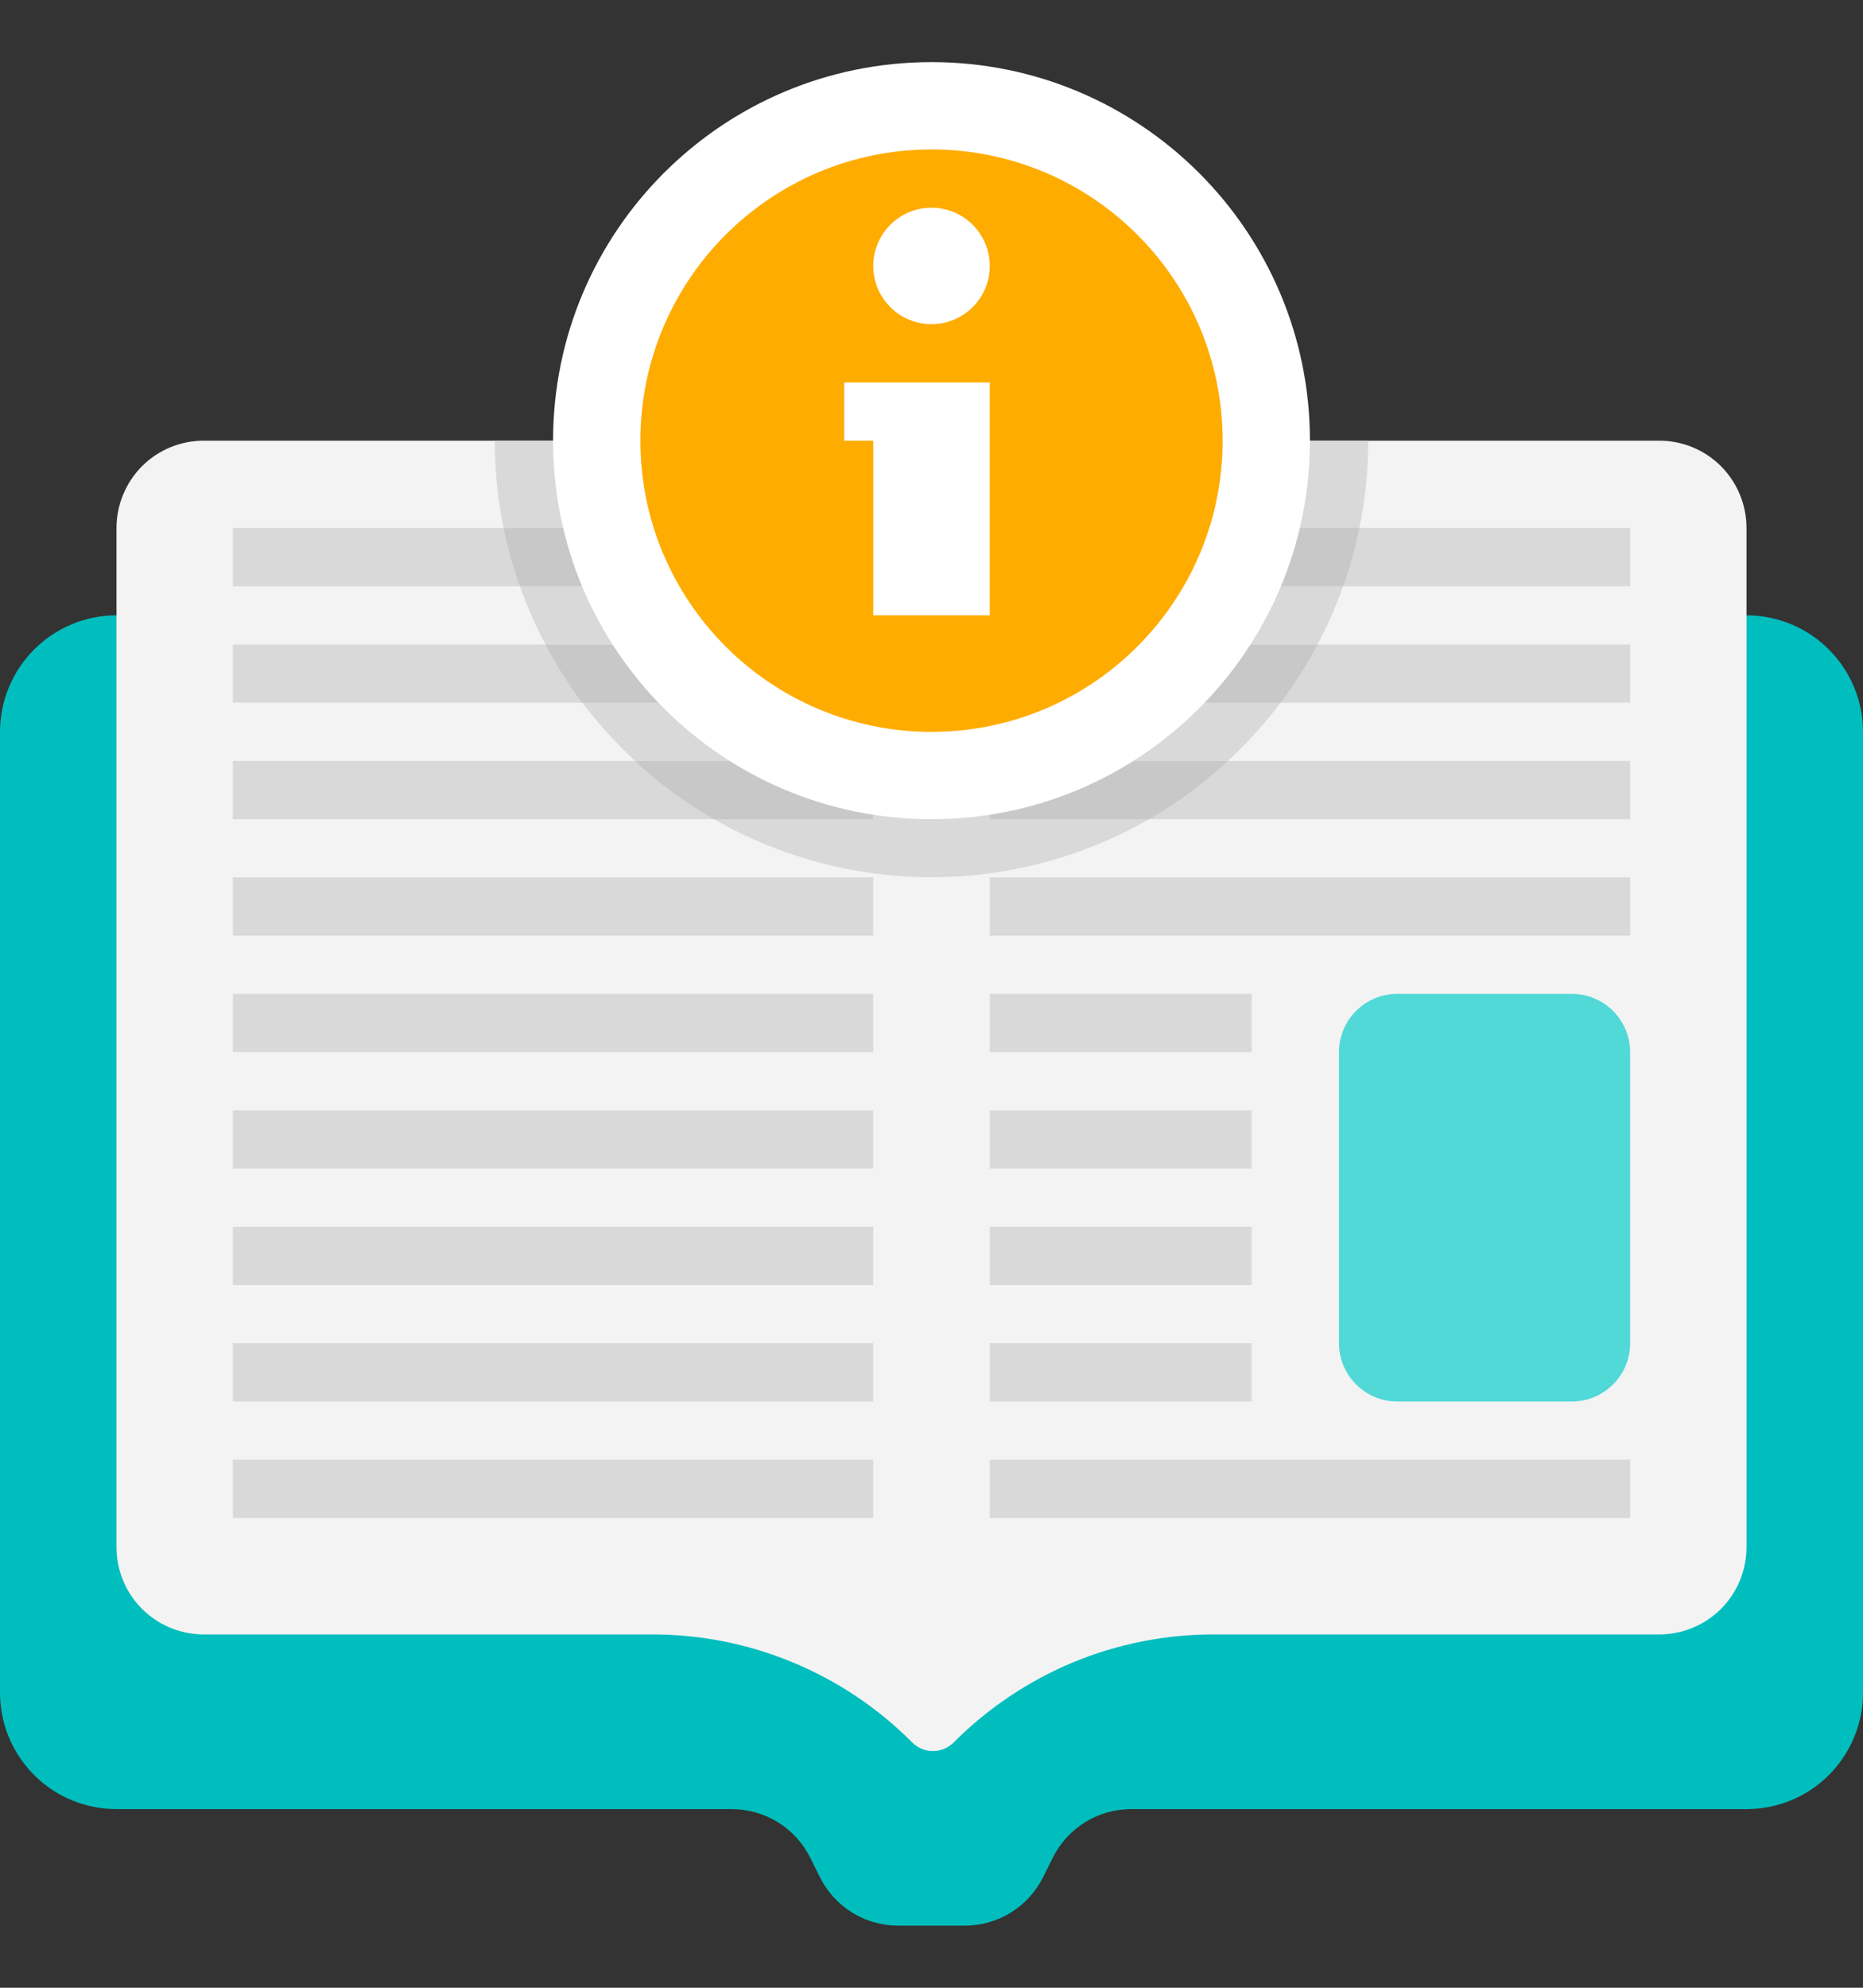 <svg width="15" height="16" viewBox="0 0 15 16" fill="none" xmlns="http://www.w3.org/2000/svg">
<rect x="0" y="0" width="15" height="16" fill="#333333" stroke="none"/>
<g clip-path="url(#clip0_1677_112302)">
<path d="M0 5.891V13.625C0 13.874 0.099 14.112 0.275 14.288C0.45 14.464 0.689 14.562 0.938 14.562H5.895C6.025 14.563 6.153 14.599 6.264 14.668C6.375 14.737 6.464 14.835 6.523 14.952L6.602 15.111C6.661 15.228 6.75 15.326 6.861 15.395C6.972 15.463 7.1 15.5 7.23 15.5H7.77C7.9 15.5 8.028 15.463 8.139 15.395C8.25 15.326 8.339 15.228 8.398 15.111L8.477 14.952C8.536 14.835 8.625 14.737 8.736 14.668C8.847 14.599 8.975 14.563 9.105 14.562H14.062C14.311 14.562 14.55 14.464 14.725 14.288C14.901 14.112 15 13.874 15 13.625V5.891C15 5.642 14.901 5.404 14.725 5.228C14.55 5.052 14.311 4.953 14.062 4.953H0.938C0.689 4.953 0.45 5.052 0.275 5.228C0.099 5.404 0 5.642 0 5.891Z" fill="#00BEBD"/>
<path d="M13.359 3.547H9.764C8.931 3.544 8.125 3.847 7.5 4.398C6.875 3.847 6.069 3.544 5.236 3.547H1.641C1.454 3.547 1.275 3.621 1.143 3.753C1.012 3.885 0.938 4.064 0.938 4.25V12.453C0.938 12.64 1.012 12.819 1.143 12.95C1.275 13.082 1.454 13.156 1.641 13.156H5.236C5.628 13.154 6.016 13.229 6.378 13.379C6.74 13.528 7.069 13.748 7.345 14.026C7.367 14.048 7.393 14.065 7.422 14.077C7.45 14.089 7.481 14.095 7.512 14.095C7.543 14.095 7.573 14.089 7.602 14.077C7.63 14.065 7.656 14.048 7.678 14.026C7.952 13.751 8.277 13.533 8.634 13.383C8.992 13.234 9.376 13.157 9.764 13.156H13.359C13.546 13.156 13.725 13.082 13.857 12.95C13.988 12.819 14.062 12.64 14.062 12.453V4.25C14.062 4.064 13.988 3.885 13.857 3.753C13.725 3.621 13.546 3.547 13.359 3.547Z" fill="#F3F3F3"/>
<path d="M7.969 7.062H13.125V7.531H7.969V7.062Z" fill="#D9D9D9"/>
<path d="M7.969 6.125H13.125V6.594H7.969V6.125Z" fill="#D9D9D9"/>
<path d="M7.969 5.188H13.125V5.656H7.969V5.188Z" fill="#D9D9D9"/>
<path d="M7.969 4.25H13.125V4.719H7.969V4.25Z" fill="#D9D9D9"/>
<path d="M1.875 7.062H7.031V7.531H1.875V7.062Z" fill="#D9D9D9"/>
<path d="M1.875 6.125H7.031V6.594H1.875V6.125Z" fill="#D9D9D9"/>
<path d="M1.875 5.188H7.031V5.656H1.875V5.188Z" fill="#D9D9D9"/>
<path d="M1.875 4.25H7.031V4.719H1.875V4.25Z" fill="#D9D9D9"/>
<path d="M7.969 4.25V4.719H10.814C10.757 4.88 10.688 5.037 10.608 5.188H7.969V5.656H10.312C10.184 5.824 10.041 5.981 9.886 6.125H7.969V6.594H9.251C8.718 6.9 8.114 7.061 7.5 7.061C6.886 7.061 6.282 6.9 5.749 6.594H7.031V6.125H5.114C4.959 5.981 4.816 5.824 4.688 5.656H7.031V5.188H4.392C4.312 5.037 4.243 4.88 4.186 4.719H7.031V4.25H4.055C4.007 4.019 3.984 3.783 3.984 3.547H5.236C6.069 3.544 6.875 3.847 7.5 4.398C8.125 3.847 8.931 3.544 9.764 3.547H11.016C11.016 3.783 10.993 4.019 10.945 4.25H7.969Z" fill="#D9D9D9"/>
<path d="M4.055 4.25H7.031V4.719H4.186C4.131 4.566 4.087 4.409 4.055 4.25Z" fill="#C8C8C8"/>
<path d="M4.391 5.188H7.03V5.656H4.686C4.576 5.508 4.477 5.351 4.391 5.188Z" fill="#C8C8C8"/>
<path d="M5.113 6.125H7.03V6.594H5.748C5.519 6.463 5.306 6.306 5.113 6.125Z" fill="#C8C8C8"/>
<path d="M7.969 6.125H9.886C9.693 6.306 9.48 6.463 9.251 6.594H7.969V6.125Z" fill="#C8C8C8"/>
<path d="M7.969 5.188H10.608C10.522 5.351 10.423 5.508 10.312 5.656H7.969V5.188Z" fill="#C8C8C8"/>
<path d="M10.945 4.25C10.913 4.409 10.869 4.566 10.814 4.719H7.969V4.25H10.945Z" fill="#C8C8C8"/>
<path d="M7.5 6.594C9.183 6.594 10.547 5.23 10.547 3.547C10.547 1.864 9.183 0.5 7.5 0.5C5.817 0.5 4.453 1.864 4.453 3.547C4.453 5.23 5.817 6.594 7.5 6.594Z" fill="white"/>
<path d="M7.5 5.891C8.794 5.891 9.844 4.841 9.844 3.547C9.844 2.252 8.794 1.203 7.5 1.203C6.206 1.203 5.156 2.252 5.156 3.547C5.156 4.841 6.206 5.891 7.5 5.891Z" fill="#FFAC00"/>
<path d="M1.875 8H7.031V8.469H1.875V8Z" fill="#D9D9D9"/>
<path d="M1.875 8.938H7.031V9.406H1.875V8.938Z" fill="#D9D9D9"/>
<path d="M7.969 11.75H13.125V12.219H7.969V11.75Z" fill="#D9D9D9"/>
<path d="M1.875 9.875H7.031V10.344H1.875V9.875Z" fill="#D9D9D9"/>
<path d="M1.875 10.812H7.031V11.281H1.875V10.812Z" fill="#D9D9D9"/>
<path d="M1.875 11.75H7.031V12.219H1.875V11.75Z" fill="#D9D9D9"/>
<path d="M7.969 8H10.078V8.469H7.969V8Z" fill="#D9D9D9"/>
<path d="M7.969 8.938H10.078V9.406H7.969V8.938Z" fill="#D9D9D9"/>
<path d="M7.969 9.875H10.078V10.344H7.969V9.875Z" fill="#D9D9D9"/>
<path d="M7.969 10.812H10.078V11.281H7.969V10.812Z" fill="#D9D9D9"/>
<path d="M12.656 8H11.25C10.991 8 10.781 8.21 10.781 8.469V10.812C10.781 11.071 10.991 11.281 11.25 11.281H12.656C12.915 11.281 13.125 11.071 13.125 10.812V8.469C13.125 8.21 12.915 8 12.656 8Z" fill="#50D9D7"/>
<path d="M6.797 3.078V3.547H7.031V4.953H7.969V3.078H6.797Z" fill="white"/>
<path d="M7.5 2.609C7.759 2.609 7.969 2.4 7.969 2.141C7.969 1.882 7.759 1.672 7.5 1.672C7.241 1.672 7.031 1.882 7.031 2.141C7.031 2.4 7.241 2.609 7.5 2.609Z" fill="white"/>
</g>
<defs>
<clipPath id="clip0_1677_112302">
<rect width="15" height="15" fill="white" transform="translate(0 0.5)"/>
</clipPath>
</defs>
</svg>
